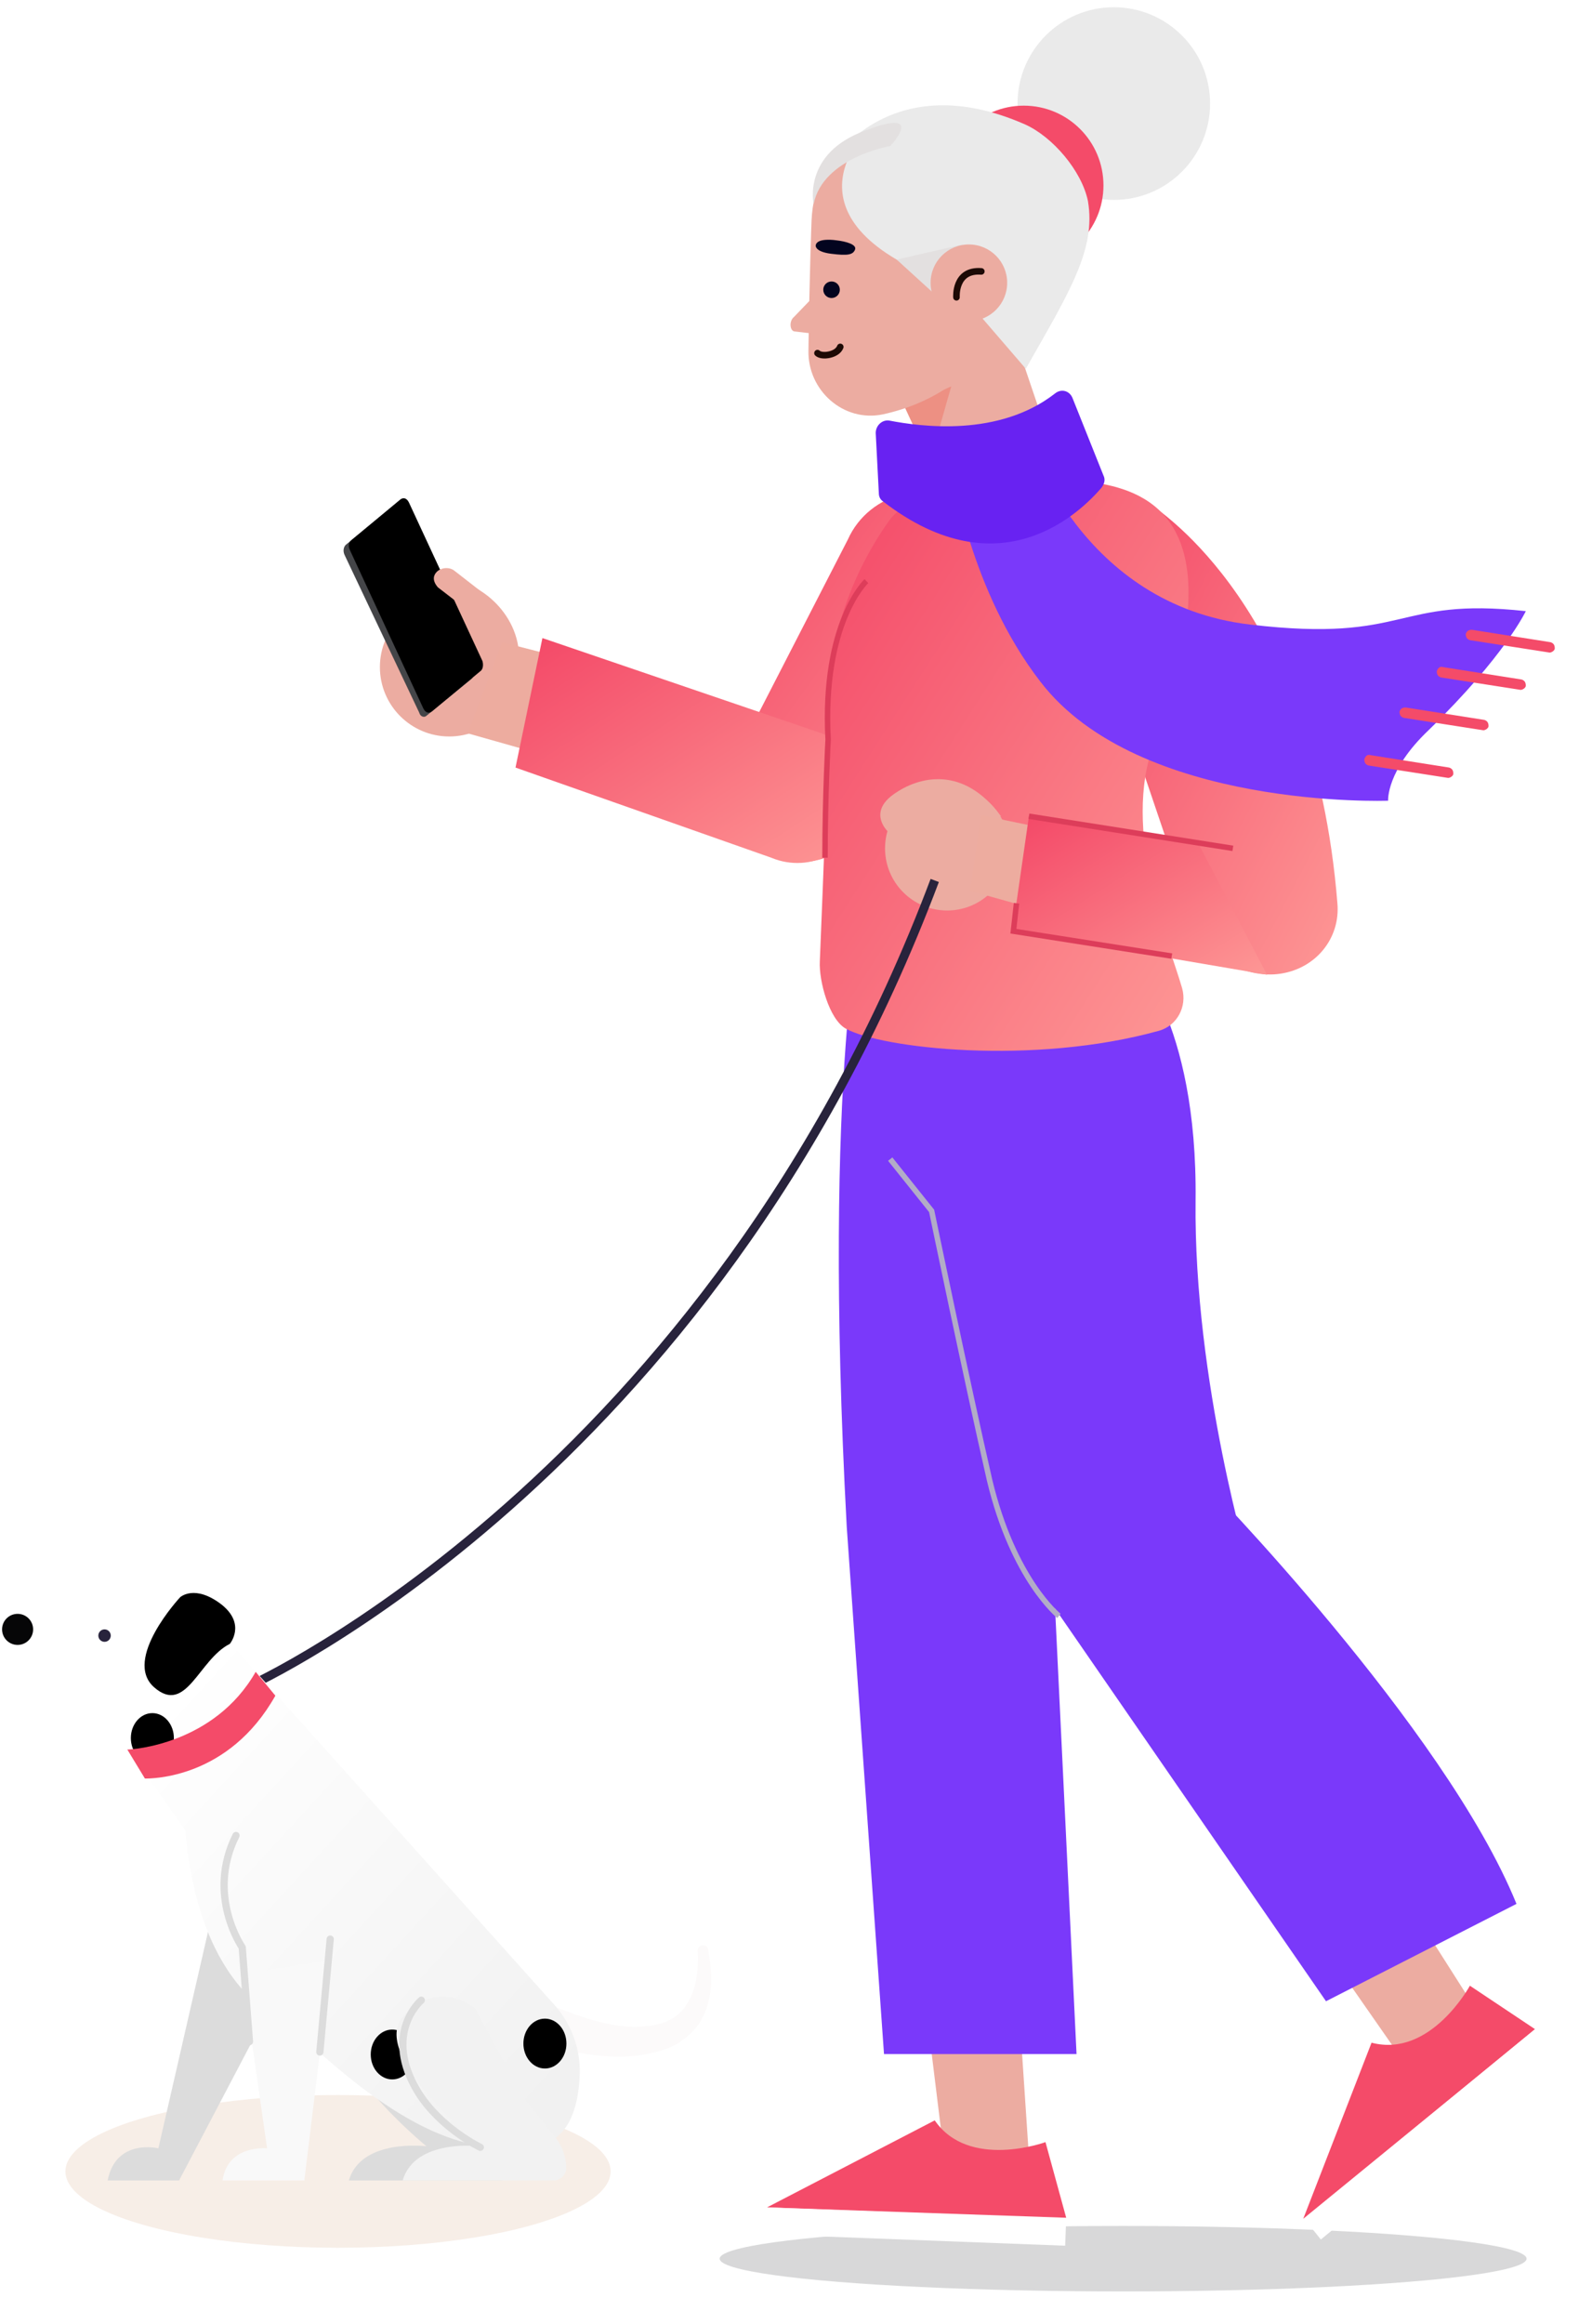 <svg width="146" height="213" viewBox="0 0 146 213" fill="none" xmlns="http://www.w3.org/2000/svg">
<g opacity="0.168" filter="url(#filter0_f)">
<ellipse cx="103" cy="207" rx="37" ry="3" fill="#17191D"/>
</g>
<path d="M86.672 198.216L84.678 181.982L93.412 183.406L94.551 200.494L86.197 198.69L86.672 198.216Z" fill="#ECACA1"/>
<path d="M95.88 196.317C95.88 196.317 88.855 198.88 85.723 194.324L70.344 202.298L97.779 203.247L95.88 196.317Z" fill="#F44B69"/>
<path d="M70.249 204.766L97.684 205.81L97.779 203.342L70.344 202.298L70.249 204.766Z" fill="white"/>
<path d="M79.172 83.064C79.172 83.064 75.375 97.779 77.653 139.928L81.071 188.248H98.728L93.697 83.824L79.172 83.064Z" fill="#7A39FA"/>
<path d="M129.106 189.482L119.708 176.002L127.207 171.35L136.511 185.97L129.106 190.147V189.482Z" fill="#ECACA1"/>
<path d="M134.802 181.982C134.802 181.982 131.194 188.628 125.783 187.204L119.518 203.342L140.782 185.97L134.802 181.982Z" fill="#F44B69"/>
<path d="M121.132 205.241L142.396 187.773L140.877 185.875L119.613 203.342L121.132 205.241Z" fill="white"/>
<path d="M103.759 87.621C103.759 87.621 109.835 93.412 109.645 110.025C109.455 126.638 114.676 143.915 114.676 143.915L95.595 145.909C95.595 145.909 84.773 123.22 81.166 89.045L103.759 87.621Z" fill="#7A39FA"/>
<path d="M110.31 135.656C110.31 135.656 132.523 158.345 139.074 174.483L121.606 183.406L95.785 146.004L110.31 135.656Z" fill="#7A39FA"/>
<path d="M97.114 148.092C97.114 148.092 92.937 144.77 90.754 135.656C88.665 126.543 85.438 110.974 85.438 110.974L81.641 106.228" stroke="#B2ACC7" stroke-width="0.5"/>
<circle cx="102.146" cy="9.493" r="8.829" fill="#EAEAEA"/>
<circle cx="93.887" cy="16.993" r="7.31" fill="#F44B69"/>
<path d="M83.159 35.884L86.862 47.086L97.114 42.909L91.418 26.106L83.159 35.884Z" fill="#ECACA1"/>
<path d="M85.343 42.434C85.248 42.244 87.242 35.409 87.242 35.409L82.97 37.308L85.343 42.434Z" fill="#ED9083"/>
<path d="M80.027 12.626C80.027 12.626 74.711 13.48 74.426 20.22C74.426 20.22 74.236 25.062 74.141 32.087C74.046 35.789 77.369 38.732 80.976 37.972C83.159 37.498 85.628 36.548 87.811 34.84L90.849 31.992C98.064 23.923 91.418 11.107 80.786 12.531C80.596 12.531 80.311 12.531 80.027 12.626Z" fill="#ECACA1"/>
<path d="M75.375 26.391L72.812 29.049C72.337 29.429 72.432 30.378 72.907 30.378L75.28 30.663V26.391H75.375Z" fill="#ECACA1"/>
<path d="M76.704 22.024C76.704 22.024 74.9 21.739 74.806 22.499C74.806 22.499 74.711 23.068 76.23 23.258C77.748 23.448 78.223 23.353 78.413 22.878C78.603 22.404 77.558 22.119 76.704 22.024Z" fill="#03041F"/>
<circle cx="76.26" cy="26.554" r="0.759" transform="rotate(-10.748 76.26 26.554)" fill="#03041F"/>
<path d="M74.97 32.363C75.35 32.742 76.774 32.552 77.059 31.793" stroke="#1D0A05" stroke-width="0.604" stroke-linecap="round" stroke-linejoin="round"/>
<path d="M87.147 24.587C87.147 24.587 90.279 8.354 76.23 14.904C76.23 14.904 81.641 5.981 93.982 11.392C96.545 12.531 99.203 15.664 99.772 18.417C100.532 22.878 98.064 26.77 94.076 33.795L89.33 28.289C89.14 27.34 87.147 24.587 87.147 24.587Z" fill="#EAEAEA"/>
<path d="M91.703 19.841L88.855 26.581C70.913 20.98 79.077 12.531 79.077 12.531C79.077 12.531 93.602 8.164 91.703 19.841Z" fill="#EAEAEA"/>
<path d="M82.235 23.791L85.817 27.055L88.286 22.404L82.235 23.791Z" fill="#E3E0E0"/>
<path d="M81.641 13.385C81.641 13.385 75.47 14.43 74.616 18.701C74.616 18.701 73.571 14.05 79.362 11.961C85.058 9.778 81.641 13.385 81.641 13.385Z" fill="#E3E0E0"/>
<circle cx="88.855" cy="25.916" r="3.512" fill="#ECACA1"/>
<path d="M87.716 27.245C87.716 27.245 87.526 24.682 89.995 24.872" stroke="#1D0A05" stroke-width="0.604" stroke-linecap="round" stroke-linejoin="round"/>
<path fill-rule="evenodd" clip-rule="evenodd" d="M106.138 46.633C105.967 46.77 120.467 55.535 122.651 82.78C122.935 86.007 120.657 88.76 117.429 89.235C114.392 89.71 110.5 87.811 109.645 84.868L100.152 56.864L106.138 46.633Z" fill="url(#paint0_linear)"/>
<path fill-rule="evenodd" clip-rule="evenodd" d="M77.748 49.459L67.401 69.584C65.977 72.812 67.306 76.514 70.344 78.223V78.223C73.571 79.932 77.653 78.698 79.362 75.47L90.944 56.009C92.653 52.877 91.893 49.079 89.14 46.801V46.801C85.533 43.668 79.742 44.997 77.748 49.459Z" fill="url(#paint1_linear)"/>
<circle cx="41.2" cy="61.136" r="6.36" fill="#ECACA1"/>
<path d="M39.966 54.965C39.966 54.965 40.251 52.402 43.288 53.731C45.852 54.87 49.459 58.857 46.516 64.458L39.966 54.965Z" fill="#ECACA1"/>
<path d="M60.091 62.465L46.041 58.857L42.909 67.211L58.003 71.483L60.091 62.465Z" fill="#EDAC9F"/>
<path fill-rule="evenodd" clip-rule="evenodd" d="M75.09 67.116L49.744 58.477L47.276 70.344L70.724 78.603C74.331 80.122 78.508 77.938 79.172 74.046V74.046C79.837 71.008 78.033 68.065 75.09 67.116Z" fill="url(#paint2_linear)"/>
<path d="M43.288 62.18L39.111 65.597C38.922 65.787 38.542 65.692 38.447 65.312L31.612 50.883C31.422 50.503 31.517 50.123 31.707 49.934L35.884 46.516C36.074 46.326 36.453 46.421 36.548 46.801L43.383 61.23C43.573 61.515 43.478 61.895 43.288 62.18Z" fill="#444548"/>
<path d="M44.048 61.515L39.586 65.218C39.301 65.407 39.017 65.312 38.827 64.933L32.087 50.408C31.897 50.029 31.992 49.649 32.276 49.459L36.738 45.757C37.023 45.567 37.308 45.662 37.498 46.041L44.238 60.566C44.333 60.851 44.333 61.325 44.048 61.515Z" fill="black"/>
<path d="M44.997 57.053L45.092 54.965L41.675 52.307C41.2 51.927 40.441 52.022 40.061 52.402V52.402C39.776 52.687 39.586 53.161 40.156 53.826L44.712 57.338" fill="#ECACA1"/>
<path fill-rule="evenodd" clip-rule="evenodd" d="M81.451 47.845C79.362 50.788 75.945 56.864 75.85 65.028C75.85 65.218 75.85 65.502 75.85 65.692C76.04 67.496 75.47 81.071 75.185 88.096C75.09 89.9 76.04 93.412 77.558 94.266C80.786 96.07 94.741 97.684 106.323 94.456C107.936 93.982 108.886 92.273 108.411 90.564C107.177 86.292 102.81 76.135 105.848 68.065C113.158 48.794 106.133 45.282 101.006 44.333C100.342 44.238 97.874 45.757 97.209 45.757L85.058 45.947C83.634 45.852 82.305 46.611 81.451 47.845Z" fill="url(#paint3_linear)"/>
<path d="M79.457 53.256C79.457 53.256 75.375 57.053 75.945 67.781C75.945 67.781 75.66 72.907 75.66 78.603" stroke="#DD3D5A" stroke-width="0.5"/>
<path d="M94.456 40.346C94.456 40.346 99.108 55.44 114.676 57.243C129.296 58.952 127.777 54.68 139.928 56.009C139.928 56.009 138.029 60.091 131.005 66.926C127.112 70.629 127.302 73.382 127.302 73.382C127.302 73.382 104.424 74.236 95.406 62.465C88.95 54.111 87.431 43.383 87.431 43.383L94.456 40.346Z" fill="#7A39FA"/>
<path d="M142.112 59.806C142.301 59.806 142.586 59.617 142.586 59.427C142.586 59.142 142.491 58.952 142.207 58.857L134.992 57.718C134.707 57.718 134.517 57.813 134.422 58.098C134.422 58.383 134.517 58.572 134.802 58.667L142.112 59.806C142.017 59.806 142.112 59.806 142.112 59.806Z" fill="#F44B69"/>
<path d="M139.454 63.224C139.643 63.224 139.928 63.034 139.928 62.844C139.928 62.559 139.833 62.37 139.548 62.275L132.334 61.136C132.049 61.041 131.859 61.23 131.764 61.515C131.764 61.8 131.859 61.99 132.144 62.085L139.454 63.224V63.224Z" fill="#F44B69"/>
<path d="M136.036 66.926C136.226 66.926 136.511 66.736 136.511 66.546C136.511 66.262 136.416 66.072 136.131 65.977L128.916 64.838C128.631 64.838 128.442 64.933 128.347 65.218C128.347 65.502 128.442 65.692 128.726 65.787L136.036 66.926C135.941 66.926 135.941 66.926 136.036 66.926Z" fill="#F44B69"/>
<path d="M132.808 71.293C132.998 71.293 133.283 71.103 133.283 70.913C133.283 70.629 133.188 70.439 132.903 70.344L125.689 69.205C125.404 69.11 125.214 69.299 125.119 69.584C125.119 69.869 125.214 70.059 125.499 70.154L132.808 71.293V71.293Z" fill="#F44B69"/>
<path d="M81.546 38.542C84.489 39.111 91.608 40.061 96.735 36.074C97.304 35.599 98.064 35.789 98.348 36.453L101.196 43.573C101.386 43.953 101.291 44.333 101.006 44.712C99.203 46.801 91.798 54.3 80.976 45.947C80.691 45.757 80.596 45.472 80.596 45.187L80.311 39.681C80.311 39.017 80.881 38.447 81.546 38.542Z" fill="#6822F2"/>
<circle cx="86.862" cy="77.748" r="5.696" fill="#ECACA1"/>
<path d="M81.451 76.23C81.451 76.23 79.552 74.521 81.925 72.812C84.299 71.103 88.381 70.154 91.798 74.805L81.451 76.23Z" fill="#ECACA1"/>
<path d="M89.994 74.711L99.108 76.609L97.114 83.919L88.95 81.641L89.994 74.711Z" fill="#EDAC9F"/>
<path fill-rule="evenodd" clip-rule="evenodd" d="M109.93 77.369C109.36 77.179 94.361 74.805 94.361 74.805L92.842 85.343L116.195 89.33L109.93 77.369Z" fill="url(#paint4_linear)"/>
<path d="M113.063 77.748L94.361 74.805" stroke="#DD3D5A" stroke-width="0.5"/>
<path d="M107.462 87.621L92.937 85.343L93.222 82.78" stroke="#DD3D5A" stroke-width="0.5"/>
<g opacity="0.094" filter="url(#filter1_f)">
<ellipse cx="31" cy="199" rx="25" ry="7" fill="#AB4600"/>
</g>
<path d="M22.973 154.453C22.973 154.453 65.123 135.371 85.723 80.691" stroke="#28233C" stroke-width="0.808"/>
<path d="M49.554 183.312C50.978 183.976 52.687 184.641 54.3 185.115C55.914 185.59 57.623 185.875 59.237 185.685C60.851 185.59 62.275 184.925 63.034 183.596C63.889 182.267 64.078 180.464 63.983 178.755V178.755C63.983 178.47 64.173 178.28 64.458 178.28C64.743 178.28 64.933 178.47 64.933 178.66C65.123 179.609 65.218 180.559 65.218 181.508C65.218 182.457 65.028 183.501 64.648 184.451C64.268 185.4 63.509 186.349 62.654 186.919C61.8 187.583 60.756 187.963 59.712 188.153C57.718 188.628 55.724 188.533 53.826 188.248C51.927 187.963 50.029 187.583 48.13 186.919C47.086 186.539 46.516 185.495 46.896 184.451C47.276 183.406 48.32 182.837 49.364 183.217C49.269 183.217 49.364 183.312 49.554 183.312V183.312Z" fill="#FCFAFA"/>
<path d="M38.637 184.071C38.637 184.071 35.409 181.223 32.087 184.735C28.764 188.248 39.111 196.697 39.111 196.697C39.111 196.697 33.131 195.937 31.992 199.83H45.852C46.421 199.83 46.991 199.355 46.991 198.69V198.69C46.991 197.646 46.611 196.697 46.041 195.937L43.004 192.14L38.637 184.071Z" fill="#DCDCDC"/>
<path d="M19.271 176.192L14.524 196.887C14.524 196.887 10.632 195.937 9.873 199.83H16.423L27.055 179.609L19.271 176.192Z" fill="#DCDCDC"/>
<path d="M19.556 148.852L50.883 183.786C52.402 185.495 53.256 187.773 53.161 190.147C53.066 192.994 52.212 196.317 48.984 196.697C43.288 197.456 37.213 195.937 26.201 185.21C26.201 185.21 18.322 182.932 16.993 167.743L10.252 158.155L19.556 148.852Z" fill="url(#paint5_linear)"/>
<ellipse cx="13.973" cy="159.285" rx="1.973" ry="2.285" fill="black"/>
<ellipse cx="49.973" cy="187.285" rx="1.973" ry="2.285" fill="black"/>
<ellipse cx="35.973" cy="188.285" rx="1.973" ry="2.285" fill="black"/>
<path d="M43.573 184.071C43.573 184.071 40.346 181.223 37.023 184.735C33.7 188.248 44.048 196.697 44.048 196.697C44.048 196.697 38.067 195.937 36.928 199.83H50.788C51.358 199.83 51.927 199.355 51.927 198.69V198.69C51.927 197.646 51.547 196.697 50.978 195.937L47.94 192.14L43.573 184.071Z" fill="#F2F2F2"/>
<path d="M19.556 148.852C19.556 148.852 17.752 145.909 14.714 145.909C12.816 145.909 10.822 146.383 8.449 148.472C6.17 150.56 1.614 149.231 1.614 149.231C1.614 149.231 -0.12 155.913 10.323 158.192C10.323 158.192 13.177 156.48 14.295 155.349C16.255 153.366 19.556 148.852 19.556 148.852Z" fill="white"/>
<path d="M16.518 146.383C16.518 146.383 11.202 152.079 14.145 154.642C17.087 157.206 18.227 152.079 21.075 150.655C21.075 150.655 22.593 148.852 20.315 147.048C17.847 145.149 16.518 146.383 16.518 146.383Z" fill="black"/>
<circle cx="1.614" cy="149.326" r="1.424" fill="#060607"/>
<path d="M13.29 162.996L11.677 160.338V160.338V160.338V160.338V160.338C12.151 160.338 19.651 159.864 23.448 153.218L25.252 155.402C20.98 162.996 13.955 162.996 13.29 162.996Z" fill="#F44B69"/>
<circle cx="9.588" cy="149.896" r="0.57" fill="#28233C"/>
<path d="M22.214 180.938L24.492 196.887C24.492 196.887 20.885 196.507 20.41 199.829H27.91L30.378 179.609L22.214 180.938Z" fill="#F9F9F9"/>
<path d="M21.644 168.218C18.891 173.724 22.214 178.47 22.214 178.47L22.878 187.109" stroke="#DCDCDC" stroke-width="0.663" stroke-linecap="round" stroke-linejoin="round"/>
<path d="M38.637 183.312C38.637 183.312 35.029 186.349 38.352 191.76C40.441 195.083 44.048 196.792 44.048 196.792" stroke="#DCDCDC" stroke-width="0.663" stroke-linecap="round" stroke-linejoin="round"/>
<path d="M29.334 188.058L30.283 177.711" stroke="#DCDCDC" stroke-width="0.663" stroke-linecap="round" stroke-linejoin="round"/>
<defs>
<filter id="filter0_f" x="63.282" y="201.282" width="79.437" height="11.437" filterUnits="userSpaceOnUse" color-interpolation-filters="sRGB">
<feFlood flood-opacity="0" result="BackgroundImageFix"/>
<feBlend mode="normal" in="SourceGraphic" in2="BackgroundImageFix" result="shape"/>
<feGaussianBlur stdDeviation="1.359" result="effect1_foregroundBlur"/>
</filter>
<filter id="filter1_f" x="3.282" y="189.282" width="55.437" height="19.437" filterUnits="userSpaceOnUse" color-interpolation-filters="sRGB">
<feFlood flood-opacity="0" result="BackgroundImageFix"/>
<feBlend mode="normal" in="SourceGraphic" in2="BackgroundImageFix" result="shape"/>
<feGaussianBlur stdDeviation="1.359" result="effect1_foregroundBlur"/>
</filter>
<linearGradient id="paint0_linear" x1="88.513" y1="73.279" x2="128.014" y2="93.883" gradientUnits="userSpaceOnUse">
<stop stop-color="#F44B69"/>
<stop offset="1" stop-color="#FFA59D"/>
</linearGradient>
<linearGradient id="paint1_linear" x1="53.898" y1="66.258" x2="90.336" y2="92.838" gradientUnits="userSpaceOnUse">
<stop stop-color="#F44B69"/>
<stop offset="1" stop-color="#FFA59D"/>
</linearGradient>
<linearGradient id="paint2_linear" x1="30.722" y1="71.347" x2="51.996" y2="104.025" gradientUnits="userSpaceOnUse">
<stop stop-color="#F44B69"/>
<stop offset="1" stop-color="#FFA59D"/>
</linearGradient>
<linearGradient id="paint3_linear" x1="57.703" y1="76.783" x2="111.08" y2="111.107" gradientUnits="userSpaceOnUse">
<stop stop-color="#F44B69"/>
<stop offset="1" stop-color="#FFA59D"/>
</linearGradient>
<linearGradient id="paint4_linear" x1="80.775" y1="83.875" x2="95.554" y2="107.361" gradientUnits="userSpaceOnUse">
<stop stop-color="#F44B69"/>
<stop offset="1" stop-color="#FFA59D"/>
</linearGradient>
<linearGradient id="paint5_linear" x1="-2.832" y1="175.412" x2="34.649" y2="209.771" gradientUnits="userSpaceOnUse">
<stop stop-color="white"/>
<stop offset="1" stop-color="#F1F1F1"/>
</linearGradient>
</defs>
</svg>
